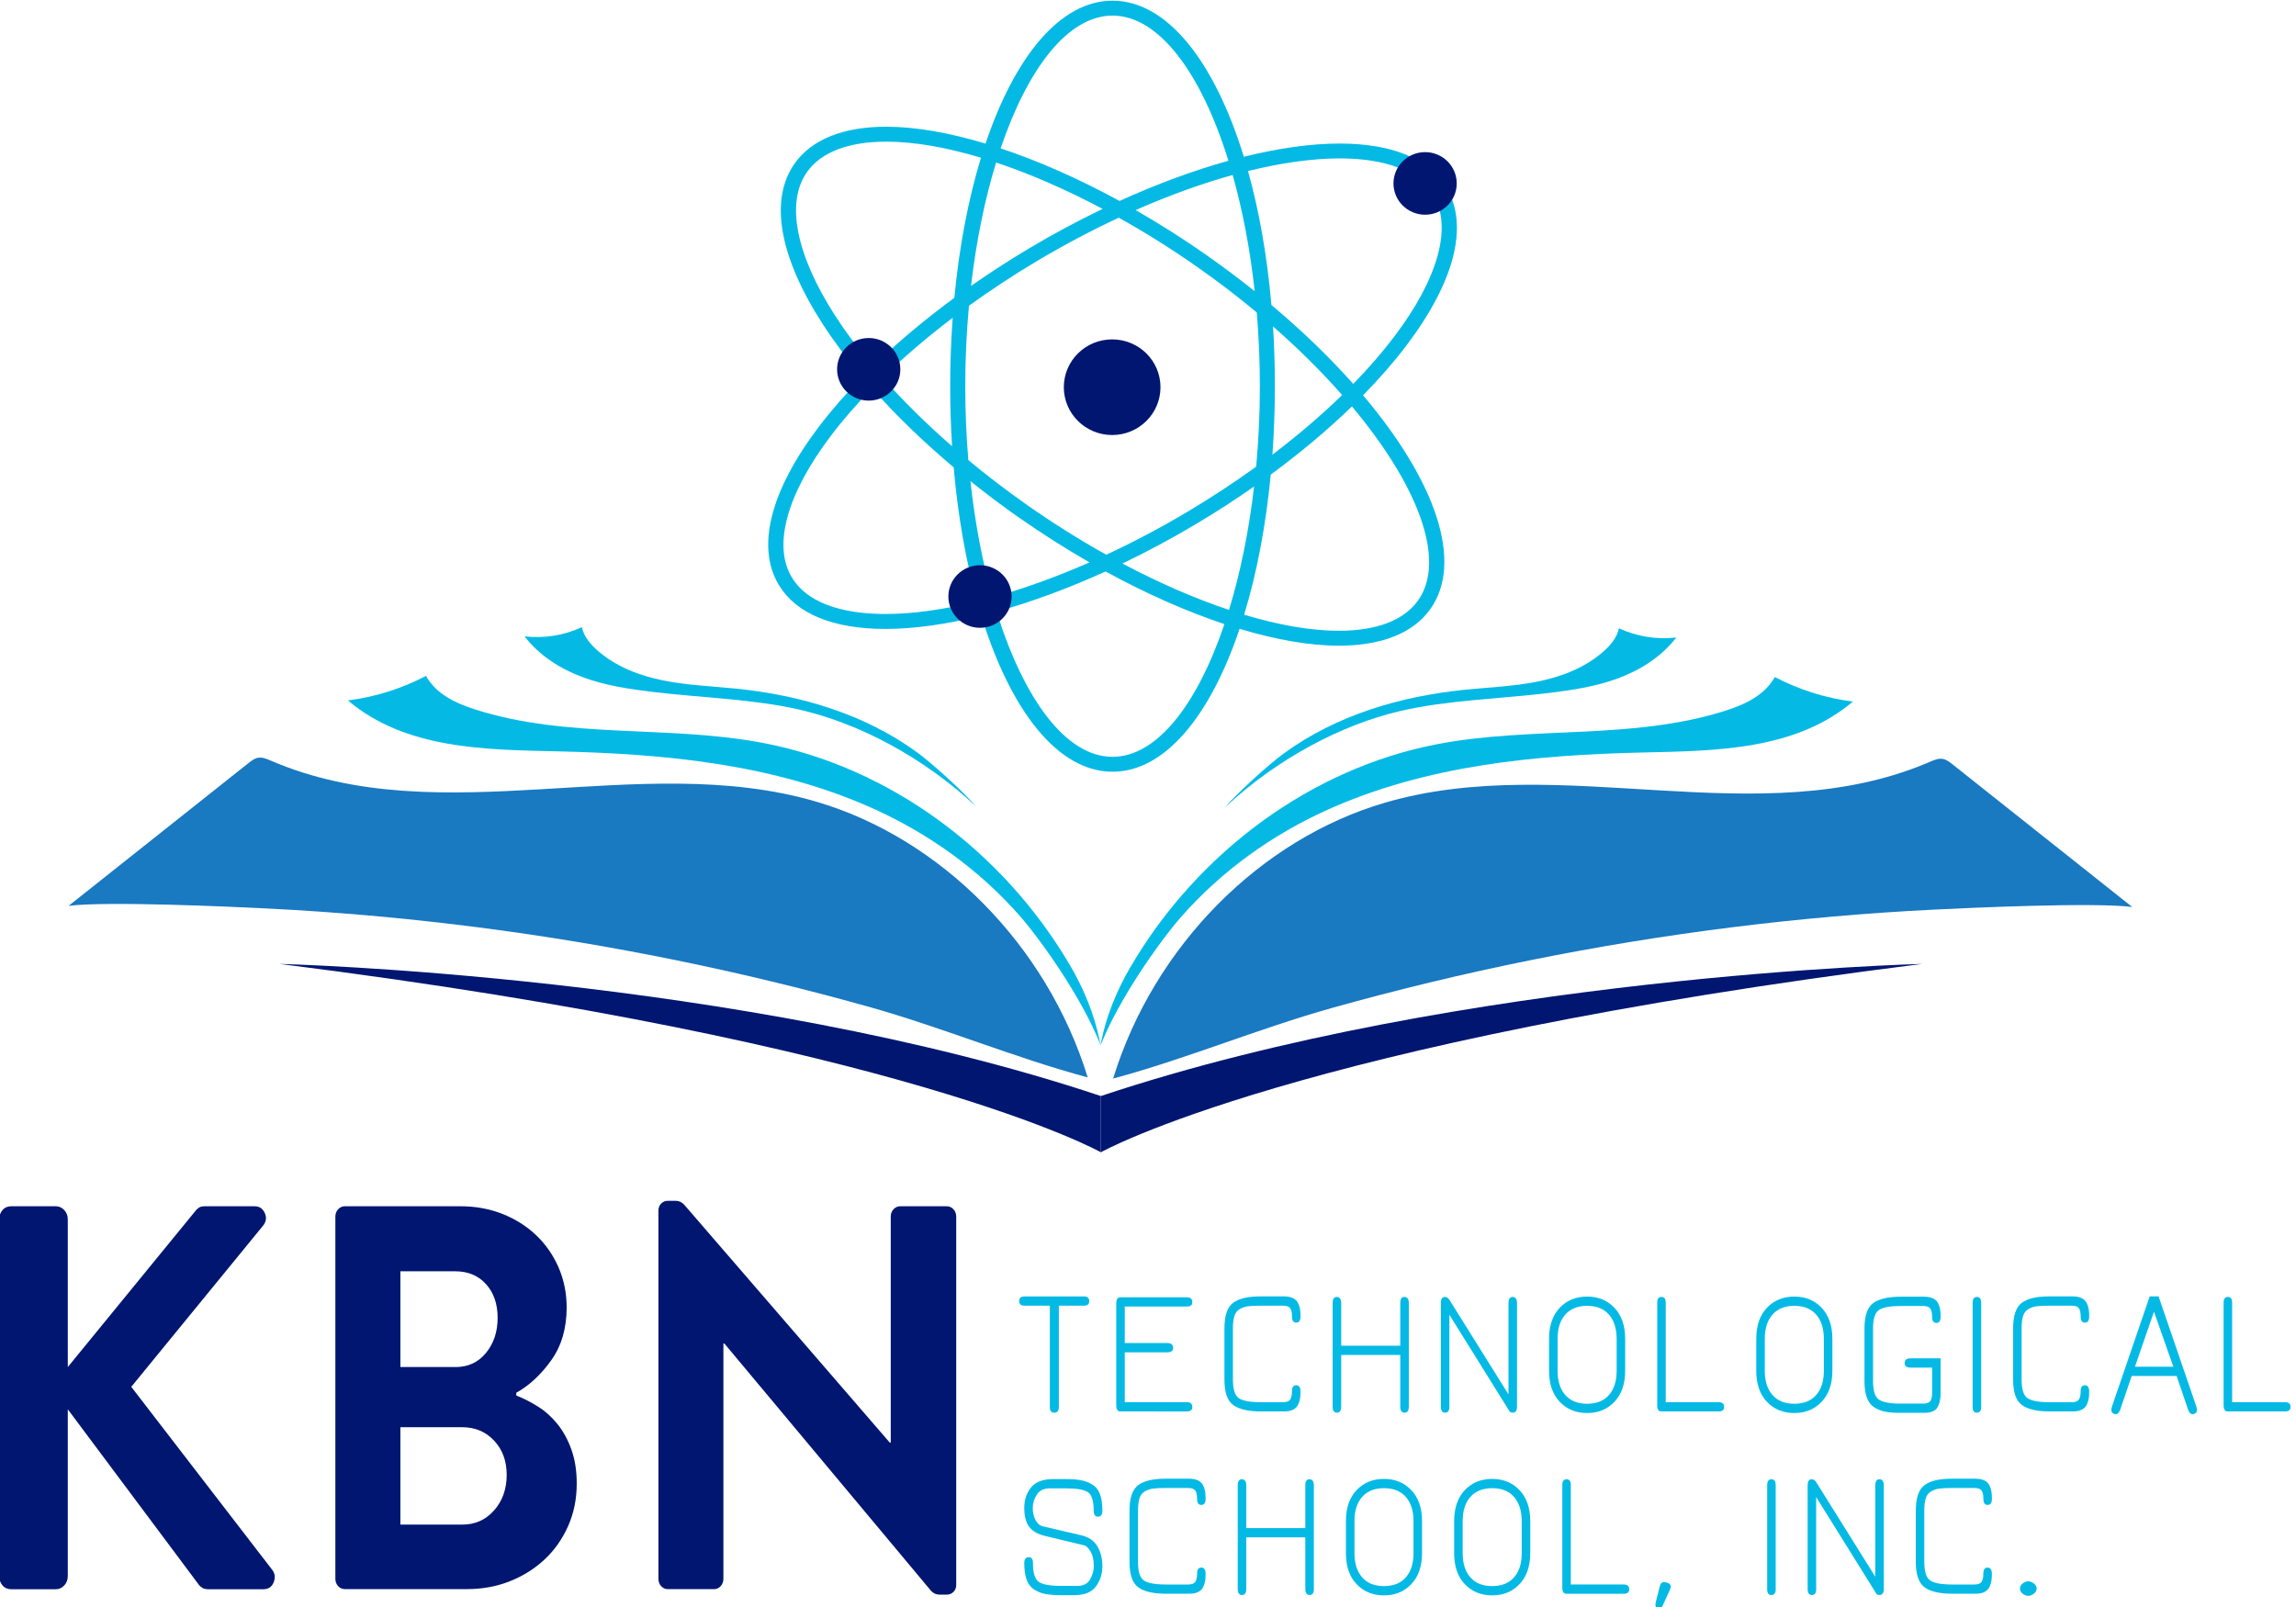 <?xml version="1.0" encoding="UTF-8" standalone="no"?>
<!-- Created with Inkscape (http://www.inkscape.org/) -->

<svg
   width="140.137mm"
   height="98.104mm"
   viewBox="0 0 140.137 98.104"
   version="1.1"
   id="svg5"
   xml:space="preserve"
   xmlns:inkscape="http://www.inkscape.org/namespaces/inkscape"
   xmlns:sodipodi="http://sodipodi.sourceforge.net/DTD/sodipodi-0.dtd"
   xmlns="http://www.w3.org/2000/svg"
   xmlns:svg="http://www.w3.org/2000/svg"><sodipodi:namedview
     id="namedview7"
     pagecolor="#ffffff"
     bordercolor="#000000"
     borderopacity="0.25"
     inkscape:showpageshadow="2"
     inkscape:pageopacity="0.0"
     inkscape:pagecheckerboard="0"
     inkscape:deskcolor="#d1d1d1"
     inkscape:document-units="mm"
     showgrid="false" /><defs
     id="defs2" /><g
     inkscape:label="Camada 1"
     inkscape:groupmode="layer"
     id="layer1"
     transform="translate(-33.257,-84.938)"><g
       id="g567"
       transform="matrix(0.187,0,0,0.203,10.448,25.018)"><g
         id="g413"
         transform="translate(-19.714,67.376)"
         inkscape:export-filename="g413.svg"
         inkscape:export-xdpi="96"
         inkscape:export-ydpi="96">
	<path
   class="st0"
   d="m 407.92,468.81 c -57.77,-15.52 -122.21,9.8 -177.8,-12.27 -1.36,-0.54 -2.81,-1.12 -4.25,-0.87 -1.16,0.2 -2.16,0.92 -3.12,1.62 -19.56,14.3 -39.11,28.6 -58.67,42.9 12.55,-1.47 53.71,0.28 64.99,0.8 21.95,1.02 43.87,2.79 65.7,5.31 43.96,5.07 87.58,13.17 130.43,24.23 24.05,6.21 47.53,15.31 71.51,21.25 -13.39,-40.04 -48.22,-72.07 -88.79,-82.97 z"
   id="path309" />
	<path
   class="st1"
   d="m 426.73,470.96 c -32.35,-13.43 -68.01,-16.49 -103.03,-17.23 -23.82,-0.5 -49.68,-0.66 -68.46,-15.31 8.83,-1.02 17.49,-3.52 25.49,-7.38 3.33,5.53 9.8,8.26 15.99,10.08 30.42,8.98 63.19,4.59 94.42,10.15 40.6,7.24 77.74,32.12 99.87,66.92 4.1,6.44 8.07,14.65 9.84,23.77 -5.97,-14.1 -19.51,-31.59 -26.26,-38.69 -13.35,-14.05 -30,-24.9 -47.86,-32.31 z"
   id="path311" />
	<path
   class="st1"
   d="m 403,441.27 c -15.5,-3.32 -32.43,-3.64 -48.18,-5.4 -7.67,-0.85 -15.38,-1.9 -22.7,-4.36 -7.32,-2.46 -14.28,-6.44 -19.24,-12.36 6.34,0.69 12.85,-0.27 18.72,-2.76 0.66,2.81 2.74,5.07 4.97,6.9 6.16,5.03 13.94,7.72 21.76,9.15 7.83,1.43 15.81,1.7 23.73,2.44 20.67,1.95 41.64,7.49 59.03,19.2 4.85,3.26 15.13,11.86 19.1,16.16 C 442.92,455.37 421.9,445.32 403,441.27 Z"
   id="path313" />
	<path
   class="st0"
   d="m 593.79,469.15 c 57.77,-15.52 122.21,9.8 177.8,-12.27 1.36,-0.54 2.81,-1.12 4.25,-0.87 1.16,0.2 2.16,0.92 3.12,1.62 19.56,14.3 39.11,28.6 58.67,42.9 -12.55,-1.47 -53.71,0.28 -64.99,0.8 -21.95,1.02 -43.87,2.79 -65.7,5.31 -43.96,5.07 -87.58,13.17 -130.43,24.23 -24.05,6.21 -47.53,15.31 -71.51,21.25 13.38,-40.04 48.22,-72.07 88.79,-82.97 z"
   id="path315" />
	<path
   class="st1"
   d="m 574.97,471.3 c 32.35,-13.43 68.01,-16.49 103.03,-17.23 23.82,-0.5 49.68,-0.66 68.46,-15.31 -8.83,-1.02 -17.48,-3.52 -25.49,-7.38 -3.33,5.53 -9.8,8.26 -15.99,10.08 -30.42,8.98 -63.19,4.59 -94.42,10.15 -40.6,7.24 -77.74,32.12 -99.87,66.92 -4.1,6.44 -8.07,14.65 -9.84,23.77 5.97,-14.1 19.51,-31.59 26.26,-38.69 13.36,-14.05 30,-24.9 47.86,-32.31 z"
   id="path317" />
	<path
   class="st1"
   d="m 598.7,441.61 c 15.5,-3.32 32.43,-3.64 48.18,-5.4 7.67,-0.85 15.38,-1.9 22.7,-4.36 7.32,-2.46 14.28,-6.44 19.24,-12.36 -6.34,0.69 -12.85,-0.27 -18.72,-2.76 -0.66,2.81 -2.74,5.07 -4.97,6.9 -6.16,5.03 -13.94,7.72 -21.76,9.15 -7.83,1.43 -15.81,1.7 -23.73,2.44 -20.67,1.95 -41.64,7.49 -59.03,19.2 -4.85,3.26 -15.13,11.86 -19.1,16.16 17.28,-14.87 38.29,-24.92 57.19,-28.97 z"
   id="path319" />
	<path
   class="st2"
   d="m 232.94,517.65 c 0,0 149.82,3.38 268.06,39.73 v 16.91 c 0,-0.01 -63.5,-32.97 -268.06,-56.64 z"
   id="path321" />
	<path
   class="st2"
   d="m 769.05,517.65 c 0,0 -149.82,3.38 -268.05,39.73 v 16.91 c 0,-0.01 63.5,-32.97 268.05,-56.64 z"
   id="path323" />
	<g
   id="g333">
		<g
   id="g331">
			<path
   class="st2"
   d="m 141.44,594.47 c 0,-1.1 0.35,-2.03 1.07,-2.8 0.71,-0.77 1.67,-1.15 2.88,-1.15 h 14.47 c 1.09,0 2.03,0.39 2.8,1.15 0.77,0.77 1.15,1.7 1.15,2.8 v 44.41 l 41.45,-46.71 c 0.33,-0.44 0.74,-0.82 1.23,-1.15 0.49,-0.33 1.12,-0.49 1.89,-0.49 h 16.45 c 1.53,0 2.63,0.69 3.29,2.06 0.66,1.37 0.44,2.66 -0.66,3.87 l -42.93,48.36 46.06,55.1 c 0.88,1.1 1.01,2.33 0.41,3.7 -0.6,1.37 -1.73,2.06 -3.37,2.06 H 209.7 c -0.88,0 -1.54,-0.14 -1.97,-0.41 -0.44,-0.27 -0.77,-0.52 -0.99,-0.74 l -42.93,-52.96 v 50.17 c 0,1.1 -0.39,2.03 -1.15,2.8 -0.77,0.77 -1.7,1.15 -2.8,1.15 h -14.47 c -1.21,0 -2.17,-0.38 -2.88,-1.15 -0.71,-0.77 -1.07,-1.7 -1.07,-2.8 z"
   id="path325" />
			<path
   class="st2"
   d="m 310.2,647.43 c 2.41,0.88 4.8,2 7.15,3.37 2.36,1.37 4.47,3.13 6.33,5.26 1.86,2.14 3.37,4.69 4.52,7.65 1.15,2.96 1.73,6.36 1.73,10.2 0,4.61 -0.93,8.86 -2.8,12.75 -1.87,3.89 -4.42,7.24 -7.65,10.03 -3.24,2.8 -7.02,4.99 -11.35,6.58 -4.33,1.59 -9.02,2.38 -14.06,2.38 h -39.8 c -0.88,0 -1.62,-0.3 -2.22,-0.9 -0.6,-0.6 -0.9,-1.34 -0.9,-2.22 V 593.65 c 0,-0.88 0.3,-1.62 0.9,-2.22 0.6,-0.6 1.34,-0.91 2.22,-0.91 h 37.67 c 4.93,0 9.51,0.77 13.73,2.3 4.22,1.54 7.9,3.68 11.02,6.42 3.13,2.74 5.56,5.98 7.32,9.7 1.75,3.73 2.63,7.73 2.63,12.01 0,6.25 -1.67,11.54 -5.02,15.87 -3.35,4.33 -7.16,7.59 -11.43,9.79 v 0.82 z m -19.9,-8.55 c 4.17,0 7.51,-1.42 10.03,-4.28 2.52,-2.85 3.78,-6.36 3.78,-10.53 0,-4.17 -1.26,-7.54 -3.78,-10.12 -2.52,-2.58 -5.87,-3.87 -10.03,-3.87 h -17.93 v 28.79 h 17.93 z m 2.3,47.37 c 4.17,0 7.62,-1.42 10.36,-4.28 2.74,-2.85 4.11,-6.42 4.11,-10.69 0,-4.17 -1.37,-7.59 -4.11,-10.28 -2.74,-2.69 -6.2,-4.03 -10.36,-4.03 h -20.23 v 29.28 z"
   id="path327" />
			<path
   class="st2"
   d="m 356.59,591.84 c 0,-0.88 0.3,-1.59 0.9,-2.14 0.6,-0.55 1.34,-0.82 2.22,-0.82 h 2.47 c 1.09,0 2.03,0.39 2.8,1.15 l 67.11,71.55 h 0.33 v -67.93 c 0,-0.88 0.3,-1.62 0.9,-2.22 0.6,-0.6 1.34,-0.91 2.22,-0.91 h 15.13 c 0.88,0 1.62,0.3 2.22,0.91 0.6,0.6 0.9,1.34 0.9,2.22 v 110.7 c 0,0.88 -0.3,1.59 -0.9,2.14 -0.6,0.55 -1.34,0.82 -2.22,0.82 h -2.3 c -1.1,0 -2.03,-0.38 -2.8,-1.15 l -67.44,-74.35 h -0.33 v 70.73 c 0,0.88 -0.3,1.62 -0.9,2.22 -0.6,0.6 -1.34,0.9 -2.22,0.9 h -14.97 c -0.88,0 -1.62,-0.3 -2.22,-0.9 -0.6,-0.6 -0.9,-1.34 -0.9,-2.22 z"
   id="path329" />
		</g>
	</g>
	<g
   id="g385">
		<g
   id="g383">
			<path
   class="st1"
   d="m 495.43,617.63 c 1.18,0 1.77,0.48 1.77,1.45 0,0.89 -0.59,1.34 -1.77,1.34 h -8.14 v 30.47 c 0,1.14 -0.52,1.71 -1.55,1.71 -0.93,0 -1.39,-0.57 -1.39,-1.71 v -30.47 h -8.25 c -1.18,0 -1.77,-0.46 -1.77,-1.39 0,-0.93 0.59,-1.39 1.77,-1.39 h 19.33 z"
   id="path335" />
			<path
   class="st1"
   d="m 508.8,634.44 v 14.99 h 20.24 c 1.21,0 1.82,0.5 1.82,1.5 0,0.86 -0.61,1.29 -1.82,1.29 H 507.3 c -0.86,0 -1.28,-0.64 -1.28,-1.93 v -30.47 c 0,-1.29 0.43,-1.93 1.28,-1.93 h 21.74 c 1.21,0 1.82,0.5 1.82,1.5 0,0.86 -0.61,1.28 -1.82,1.28 H 508.8 v 10.98 h 13.87 c 1.29,0 1.93,0.5 1.93,1.5 0,0.86 -0.64,1.29 -1.93,1.29 z"
   id="path337" />
			<path
   class="st1"
   d="m 560.82,652.22 h -7.55 c -4.14,0 -7.17,-0.64 -9.08,-1.93 -1.91,-1.29 -2.86,-3.85 -2.86,-7.71 v -15.31 c 0,-3.85 0.95,-6.42 2.84,-7.71 1.89,-1.29 4.82,-1.93 8.78,-1.93 h 7.87 c 1.14,0 2.1,0.17 2.86,0.51 0.77,0.34 1.32,0.82 1.66,1.45 0.34,0.63 0.56,1.24 0.67,1.85 0.11,0.61 0.16,1.34 0.16,2.2 0,1.25 -0.46,1.87 -1.39,1.87 -0.93,0 -1.39,-0.59 -1.39,-1.77 0,-1.25 -0.21,-2.12 -0.64,-2.6 -0.43,-0.48 -1.2,-0.72 -2.3,-0.72 h -7.5 c -1.71,0 -3.05,0.06 -4.02,0.19 -0.96,0.13 -1.86,0.42 -2.68,0.88 -0.82,0.46 -1.38,1.16 -1.69,2.09 -0.3,0.93 -0.46,2.16 -0.46,3.69 v 15.31 c 0,2.96 0.64,4.85 1.93,5.65 1.29,0.8 3.7,1.21 7.23,1.21 h 7.17 c 1.14,0 1.92,-0.25 2.33,-0.75 0.41,-0.5 0.62,-1.36 0.62,-2.57 0,-1.18 0.46,-1.77 1.39,-1.77 0.93,0 1.39,0.64 1.39,1.93 0,0.82 -0.05,1.54 -0.16,2.14 -0.11,0.61 -0.33,1.22 -0.67,1.85 -0.34,0.63 -0.89,1.11 -1.66,1.45 -0.75,0.33 -1.71,0.5 -2.85,0.5 z"
   id="path339" />
			<path
   class="st1"
   d="m 579.43,650.77 c 0,1.21 -0.46,1.82 -1.39,1.82 -0.93,0 -1.39,-0.61 -1.39,-1.82 v -31.11 c 0,-1.25 0.43,-1.87 1.29,-1.87 1,0 1.5,0.63 1.5,1.87 v 12.8 h 19.28 v -12.8 c 0,-1.25 0.45,-1.87 1.34,-1.87 0.96,0 1.45,0.63 1.45,1.87 v 31.11 c 0,1.21 -0.45,1.82 -1.34,1.82 -0.96,0 -1.45,-0.61 -1.45,-1.82 v -15.53 h -19.28 v 15.53 z"
   id="path341" />
			<path
   class="st1"
   d="m 635.47,652.59 c -0.5,0 -0.86,-0.13 -1.07,-0.38 l -19.65,-29.07 v 27.68 c 0,1.18 -0.46,1.77 -1.39,1.77 -0.93,0 -1.39,-0.61 -1.39,-1.82 v -31.11 c 0,-1.25 0.43,-1.87 1.29,-1.87 0.64,0 1.18,0.34 1.61,1.02 l 19.17,28.27 v -27.36 c 0,-1.28 0.45,-1.93 1.34,-1.93 0.96,0 1.45,0.63 1.45,1.87 v 31.11 c -0.02,1.21 -0.47,1.82 -1.36,1.82 z"
   id="path343" />
			<path
   class="st1"
   d="m 668.65,649.3 c -2.32,2.27 -5.3,3.4 -8.94,3.4 -3.64,0 -6.62,-1.12 -8.94,-3.37 -2.32,-2.25 -3.48,-5.35 -3.48,-9.32 v -9.64 c 0,-3.96 1.16,-7.07 3.48,-9.32 2.32,-2.25 5.3,-3.37 8.94,-3.37 3.64,0 6.62,1.13 8.94,3.4 2.32,2.27 3.48,5.36 3.48,9.29 v 9.64 c 0,3.93 -1.16,7.02 -3.48,9.29 z m -1.82,-26.21 c -1.68,-1.75 -4.05,-2.62 -7.12,-2.62 -3.07,0 -5.44,0.88 -7.12,2.62 -1.68,1.74 -2.52,4.19 -2.52,7.33 v 9.53 c 0,3.14 0.84,5.59 2.52,7.34 1.68,1.75 4.05,2.62 7.12,2.62 3.07,0 5.44,-0.87 7.12,-2.62 1.68,-1.75 2.52,-4.19 2.52,-7.34 v -9.53 c -0.01,-3.14 -0.85,-5.58 -2.52,-7.33 z"
   id="path345" />
			<path
   class="st1"
   d="m 683.88,652.22 c -0.86,0 -1.29,-0.62 -1.29,-1.87 V 619.5 c 0,-1.14 0.46,-1.71 1.39,-1.71 0.93,0 1.39,0.57 1.39,1.71 v 29.93 h 17.29 c 1.18,0 1.77,0.48 1.77,1.45 0,0.89 -0.59,1.34 -1.77,1.34 z"
   id="path347" />
			<path
   class="st1"
   d="m 736.28,649.3 c -2.32,2.27 -5.3,3.4 -8.94,3.4 -3.64,0 -6.62,-1.12 -8.94,-3.37 -2.32,-2.25 -3.48,-5.35 -3.48,-9.32 v -9.64 c 0,-3.96 1.16,-7.07 3.48,-9.32 2.32,-2.25 5.3,-3.37 8.94,-3.37 3.64,0 6.62,1.13 8.94,3.4 2.32,2.27 3.48,5.36 3.48,9.29 v 9.64 c 0,3.93 -1.16,7.02 -3.48,9.29 z m -1.82,-26.21 c -1.68,-1.75 -4.05,-2.62 -7.12,-2.62 -3.07,0 -5.44,0.88 -7.12,2.62 -1.68,1.74 -2.52,4.19 -2.52,7.33 v 9.53 c 0,3.14 0.84,5.59 2.52,7.34 1.68,1.75 4.05,2.62 7.12,2.62 3.07,0 5.44,-0.87 7.12,-2.62 1.68,-1.75 2.52,-4.19 2.52,-7.34 v -9.53 c 0,-3.14 -0.84,-5.58 -2.52,-7.33 z"
   id="path349" />
			<path
   class="st1"
   d="m 772.29,639.04 h -7.01 c -1.29,0 -1.93,-0.45 -1.93,-1.34 0,-0.96 0.64,-1.45 1.93,-1.45 h 9.8 v 10.55 c 0,1.75 -0.35,3.16 -1.04,4.23 -0.7,1.07 -2.13,1.61 -4.31,1.61 h -7.87 c -1.96,0 -3.59,-0.12 -4.87,-0.35 -1.29,-0.23 -2.47,-0.67 -3.56,-1.31 -1.09,-0.64 -1.89,-1.61 -2.41,-2.89 -0.52,-1.28 -0.78,-2.93 -0.78,-4.93 V 627.2 c 0,-3.78 0.96,-6.31 2.87,-7.58 1.91,-1.27 4.93,-1.9 9.08,-1.9 h 7.55 c 1.14,0 2.1,0.17 2.86,0.51 0.77,0.34 1.32,0.82 1.66,1.45 0.34,0.63 0.56,1.24 0.67,1.85 0.11,0.61 0.16,1.32 0.16,2.14 0,1.29 -0.46,1.93 -1.39,1.93 -0.93,0 -1.39,-0.61 -1.39,-1.82 0,-1.18 -0.21,-2.02 -0.62,-2.52 -0.41,-0.5 -1.19,-0.75 -2.33,-0.75 h -7.17 c -3.53,0 -5.94,0.4 -7.23,1.21 -1.29,0.8 -1.93,2.65 -1.93,5.54 v 15.85 c 0,2.89 0.63,4.74 1.9,5.54 1.27,0.8 3.58,1.21 6.93,1.21 h 7.5 c 1.14,0 1.92,-0.24 2.33,-0.72 0.41,-0.48 0.62,-1.31 0.62,-2.49 v -7.61 z"
   id="path351" />
			<path
   class="st1"
   d="m 788.33,650.88 c 0,1.14 -0.48,1.71 -1.45,1.71 -0.89,0 -1.34,-0.57 -1.34,-1.71 v -31.32 c 0,-1.18 0.46,-1.77 1.39,-1.77 0.93,0 1.39,0.59 1.39,1.77 v 31.32 z"
   id="path353" />
			<path
   class="st1"
   d="m 818.25,652.22 h -7.55 c -4.14,0 -7.17,-0.64 -9.08,-1.93 -1.91,-1.29 -2.87,-3.85 -2.87,-7.71 v -15.31 c 0,-3.85 0.95,-6.42 2.84,-7.71 1.89,-1.29 4.82,-1.93 8.78,-1.93 h 7.87 c 1.14,0 2.1,0.17 2.86,0.51 0.77,0.34 1.32,0.82 1.66,1.45 0.34,0.63 0.56,1.24 0.67,1.85 0.11,0.61 0.16,1.34 0.16,2.2 0,1.25 -0.46,1.87 -1.39,1.87 -0.93,0 -1.39,-0.59 -1.39,-1.77 0,-1.25 -0.21,-2.12 -0.64,-2.6 -0.43,-0.48 -1.2,-0.72 -2.3,-0.72 h -7.5 c -1.71,0 -3.05,0.06 -4.02,0.19 -0.96,0.13 -1.86,0.42 -2.68,0.88 -0.82,0.46 -1.38,1.16 -1.69,2.09 -0.3,0.93 -0.46,2.16 -0.46,3.69 v 15.31 c 0,2.96 0.64,4.85 1.93,5.65 1.29,0.8 3.69,1.21 7.23,1.21 h 7.17 c 1.14,0 1.92,-0.25 2.33,-0.75 0.41,-0.5 0.62,-1.36 0.62,-2.57 0,-1.18 0.46,-1.77 1.39,-1.77 0.93,0 1.39,0.64 1.39,1.93 0,0.82 -0.05,1.54 -0.16,2.14 -0.11,0.61 -0.33,1.22 -0.67,1.85 -0.34,0.63 -0.89,1.11 -1.66,1.45 -0.75,0.33 -1.7,0.5 -2.84,0.5 z"
   id="path355" />
			<path
   class="st1"
   d="m 832.2,653.07 c -0.29,0 -0.59,-0.11 -0.91,-0.32 -0.32,-0.21 -0.48,-0.55 -0.48,-1.02 0,-0.25 0.05,-0.54 0.16,-0.86 l 12.37,-33.25 h 2.89 l 12.37,33.25 c 0.11,0.32 0.16,0.61 0.16,0.86 0,0.46 -0.16,0.8 -0.48,1.02 -0.32,0.21 -0.63,0.32 -0.91,0.32 -0.61,0 -1.09,-0.41 -1.45,-1.23 l -3.8,-10.28 h -14.67 l -3.8,10.28 c -0.36,0.82 -0.85,1.23 -1.45,1.23 z m 12.53,-30.84 -6.21,16.54 h 12.53 z"
   id="path357" />
			<path
   class="st1"
   d="m 868.75,652.22 c -0.86,0 -1.29,-0.62 -1.29,-1.87 V 619.5 c 0,-1.14 0.46,-1.71 1.39,-1.71 0.93,0 1.39,0.57 1.39,1.71 v 29.93 h 17.29 c 1.18,0 1.77,0.48 1.77,1.45 0,0.89 -0.59,1.34 -1.77,1.34 z"
   id="path359" />
			<path
   class="st1"
   d="m 478.78,681.29 c 0,1.43 0.31,2.65 0.94,3.67 0.62,1.02 1.38,1.62 2.28,1.79 l 12.69,2.73 c 2.39,0.54 4.12,1.64 5.19,3.32 1.07,1.68 1.61,3.64 1.61,5.89 0,2.39 -0.71,4.45 -2.12,6.18 -1.41,1.73 -3.74,2.6 -6.99,2.6 h -4.44 c -2.03,0 -3.71,-0.12 -5.03,-0.35 -1.32,-0.23 -2.54,-0.68 -3.67,-1.34 -1.13,-0.66 -1.95,-1.64 -2.46,-2.95 -0.52,-1.3 -0.78,-2.97 -0.78,-5.01 0,-1.18 0.5,-1.77 1.5,-1.77 0.89,0 1.34,0.59 1.34,1.77 0,2.96 0.63,4.85 1.9,5.65 1.27,0.8 3.67,1.21 7.2,1.21 h 5.46 c 1.89,0 3.25,-0.64 4.07,-1.93 0.82,-1.29 1.23,-2.66 1.23,-4.12 0,-1.75 -0.35,-3.17 -1.04,-4.26 -0.7,-1.09 -1.42,-1.72 -2.17,-1.9 l -12.58,-2.78 c -2.5,-0.54 -4.27,-1.47 -5.33,-2.81 -1.05,-1.34 -1.58,-3.22 -1.58,-5.65 0,-2.39 0.73,-4.43 2.2,-6.13 1.46,-1.69 3.89,-2.54 7.28,-2.54 h 4.07 c 2.03,0 3.7,0.12 5.01,0.35 1.3,0.23 2.52,0.67 3.67,1.31 1.14,0.64 1.97,1.61 2.49,2.89 0.52,1.29 0.78,2.95 0.78,4.98 0,1.18 -0.48,1.77 -1.45,1.77 -0.93,0 -1.39,-0.59 -1.39,-1.77 0,-2.96 -0.63,-4.83 -1.87,-5.59 -1.25,-0.77 -3.66,-1.15 -7.23,-1.15 h -5.25 c -1.93,0 -3.33,0.63 -4.2,1.87 -0.89,1.25 -1.33,2.61 -1.33,4.07 z"
   id="path361" />
			<path
   class="st1"
   d="m 529.84,707.04 h -7.55 c -4.14,0 -7.17,-0.64 -9.08,-1.93 -1.91,-1.29 -2.86,-3.85 -2.86,-7.71 v -15.31 c 0,-3.85 0.95,-6.42 2.84,-7.71 1.89,-1.29 4.82,-1.93 8.78,-1.93 h 7.87 c 1.14,0 2.1,0.17 2.86,0.51 0.77,0.34 1.32,0.82 1.66,1.45 0.34,0.63 0.56,1.24 0.67,1.85 0.11,0.61 0.16,1.34 0.16,2.2 0,1.25 -0.46,1.87 -1.39,1.87 -0.93,0 -1.39,-0.59 -1.39,-1.77 0,-1.25 -0.21,-2.12 -0.64,-2.6 -0.43,-0.48 -1.2,-0.72 -2.3,-0.72 h -7.5 c -1.71,0 -3.05,0.06 -4.02,0.19 -0.96,0.13 -1.86,0.42 -2.68,0.88 -0.82,0.46 -1.38,1.16 -1.69,2.09 -0.3,0.93 -0.46,2.16 -0.46,3.69 v 15.31 c 0,2.96 0.64,4.85 1.93,5.65 1.29,0.8 3.7,1.21 7.23,1.21 h 7.18 c 1.14,0 1.92,-0.25 2.33,-0.75 0.41,-0.5 0.62,-1.36 0.62,-2.57 0,-1.18 0.46,-1.77 1.39,-1.77 0.93,0 1.39,0.64 1.39,1.93 0,0.82 -0.05,1.54 -0.16,2.14 -0.11,0.61 -0.33,1.22 -0.67,1.85 -0.34,0.63 -0.89,1.11 -1.66,1.45 -0.76,0.34 -1.72,0.5 -2.86,0.5 z"
   id="path363" />
			<path
   class="st1"
   d="m 548.45,705.6 c 0,1.21 -0.46,1.82 -1.39,1.82 -0.93,0 -1.39,-0.61 -1.39,-1.82 v -31.11 c 0,-1.25 0.43,-1.87 1.29,-1.87 1,0 1.5,0.63 1.5,1.87 v 12.8 h 19.27 v -12.8 c 0,-1.25 0.45,-1.87 1.34,-1.87 0.96,0 1.45,0.63 1.45,1.87 v 31.11 c 0,1.21 -0.45,1.82 -1.34,1.82 -0.96,0 -1.45,-0.61 -1.45,-1.82 v -15.53 h -19.27 v 15.53 z"
   id="path365" />
			<path
   class="st1"
   d="m 602.35,704.13 c -2.32,2.27 -5.3,3.4 -8.94,3.4 -3.64,0 -6.62,-1.12 -8.94,-3.37 -2.32,-2.25 -3.48,-5.35 -3.48,-9.32 v -9.64 c 0,-3.96 1.16,-7.07 3.48,-9.32 2.32,-2.25 5.3,-3.37 8.94,-3.37 3.64,0 6.62,1.13 8.94,3.4 2.32,2.27 3.48,5.36 3.48,9.29 v 9.64 c 0,3.92 -1.16,7.02 -3.48,9.29 z m -1.82,-26.21 c -1.68,-1.75 -4.05,-2.62 -7.12,-2.62 -3.07,0 -5.44,0.88 -7.12,2.62 -1.68,1.74 -2.52,4.19 -2.52,7.33 v 9.53 c 0,3.14 0.84,5.59 2.52,7.34 1.68,1.75 4.05,2.62 7.12,2.62 3.07,0 5.44,-0.87 7.12,-2.62 1.68,-1.75 2.52,-4.19 2.52,-7.34 v -9.53 c -0.01,-3.14 -0.84,-5.58 -2.52,-7.33 z"
   id="path367" />
			<path
   class="st1"
   d="m 637.67,704.13 c -2.32,2.27 -5.3,3.4 -8.94,3.4 -3.64,0 -6.62,-1.12 -8.94,-3.37 -2.32,-2.25 -3.48,-5.35 -3.48,-9.32 v -9.64 c 0,-3.96 1.16,-7.07 3.48,-9.32 2.32,-2.25 5.3,-3.37 8.94,-3.37 3.64,0 6.62,1.13 8.94,3.4 2.32,2.27 3.48,5.36 3.48,9.29 v 9.64 c 0,3.92 -1.16,7.02 -3.48,9.29 z m -1.82,-26.21 c -1.68,-1.75 -4.05,-2.62 -7.12,-2.62 -3.07,0 -5.44,0.88 -7.12,2.62 -1.68,1.74 -2.52,4.19 -2.52,7.33 v 9.53 c 0,3.14 0.84,5.59 2.52,7.34 1.68,1.75 4.05,2.62 7.12,2.62 3.07,0 5.44,-0.87 7.12,-2.62 1.68,-1.75 2.52,-4.19 2.52,-7.34 v -9.53 c -0.01,-3.14 -0.85,-5.58 -2.52,-7.33 z"
   id="path369" />
			<path
   class="st1"
   d="m 652.9,707.04 c -0.86,0 -1.29,-0.62 -1.29,-1.87 v -30.84 c 0,-1.14 0.46,-1.71 1.39,-1.71 0.93,0 1.39,0.57 1.39,1.71 v 29.93 h 17.29 c 1.18,0 1.77,0.48 1.77,1.45 0,0.89 -0.59,1.34 -1.77,1.34 H 652.9 Z"
   id="path371" />
			<path
   class="st1"
   d="m 686.99,704.85 c 0,0.36 -0.09,0.7 -0.27,1.02 l -2.2,4.44 c -0.36,0.86 -0.8,1.29 -1.34,1.29 -0.79,0 -1.18,-0.45 -1.18,-1.34 0,-0.14 0.05,-0.43 0.16,-0.86 l 1.29,-4.66 c 0.25,-0.82 0.7,-1.23 1.34,-1.23 0.39,0 0.86,0.11 1.39,0.32 0.54,0.22 0.81,0.55 0.81,1.02 z"
   id="path373" />
			<path
   class="st1"
   d="m 721.27,705.71 c 0,1.14 -0.48,1.71 -1.45,1.71 -0.89,0 -1.34,-0.57 -1.34,-1.71 v -31.32 c 0,-1.18 0.46,-1.77 1.39,-1.77 0.93,0 1.39,0.59 1.39,1.77 v 31.32 z"
   id="path375" />
			<path
   class="st1"
   d="m 755.19,707.42 c -0.5,0 -0.86,-0.13 -1.07,-0.38 l -19.65,-29.07 v 27.68 c 0,1.18 -0.46,1.77 -1.39,1.77 -0.93,0 -1.39,-0.61 -1.39,-1.82 v -31.11 c 0,-1.25 0.43,-1.87 1.29,-1.87 0.64,0 1.18,0.34 1.61,1.02 l 19.17,28.27 v -27.36 c 0,-1.28 0.45,-1.93 1.34,-1.93 0.96,0 1.45,0.63 1.45,1.87 v 31.11 c -0.02,1.21 -0.47,1.82 -1.36,1.82 z"
   id="path377" />
			<path
   class="st1"
   d="m 786.49,707.04 h -7.55 c -4.14,0 -7.17,-0.64 -9.08,-1.93 -1.91,-1.29 -2.87,-3.85 -2.87,-7.71 v -15.31 c 0,-3.85 0.95,-6.42 2.84,-7.71 1.89,-1.29 4.82,-1.93 8.78,-1.93 h 7.87 c 1.14,0 2.1,0.17 2.86,0.51 0.77,0.34 1.32,0.82 1.66,1.45 0.34,0.63 0.56,1.24 0.67,1.85 0.11,0.61 0.16,1.34 0.16,2.2 0,1.25 -0.46,1.87 -1.39,1.87 -0.93,0 -1.39,-0.59 -1.39,-1.77 0,-1.25 -0.21,-2.12 -0.64,-2.6 -0.43,-0.48 -1.2,-0.72 -2.3,-0.72 h -7.5 c -1.71,0 -3.05,0.06 -4.02,0.19 -0.96,0.13 -1.86,0.42 -2.68,0.88 -0.82,0.46 -1.38,1.16 -1.69,2.09 -0.3,0.93 -0.46,2.16 -0.46,3.69 v 15.31 c 0,2.96 0.64,4.85 1.93,5.65 1.29,0.8 3.69,1.21 7.23,1.21 h 7.17 c 1.14,0 1.92,-0.25 2.33,-0.75 0.41,-0.5 0.62,-1.36 0.62,-2.57 0,-1.18 0.46,-1.77 1.39,-1.77 0.93,0 1.39,0.64 1.39,1.93 0,0.82 -0.05,1.54 -0.16,2.14 -0.11,0.61 -0.33,1.22 -0.67,1.85 -0.34,0.63 -0.89,1.11 -1.66,1.45 -0.74,0.34 -1.69,0.5 -2.84,0.5 z"
   id="path379" />
			<path
   class="st1"
   d="m 803.71,703.3 c 0.57,0 1.17,0.21 1.79,0.64 0.62,0.43 0.94,0.95 0.94,1.55 0,0.61 -0.31,1.12 -0.94,1.55 -0.63,0.43 -1.22,0.64 -1.79,0.64 -0.61,0 -1.21,-0.21 -1.82,-0.64 -0.61,-0.43 -0.91,-0.95 -0.91,-1.55 0,-0.61 0.3,-1.12 0.91,-1.55 0.61,-0.43 1.22,-0.64 1.82,-0.64 z"
   id="path381" />
		</g>
	</g>
	<g
   id="g411">
		<g
   id="g409">
			<g
   id="g391">
				<g
   id="g389">
					<path
   class="st1"
   d="m 600.73,331.69 c 15.87,-19.32 20.48,-36.22 12.96,-47.61 -5.68,-8.59 -17.69,-13.12 -34.76,-13.12 -9.37,0 -19.97,1.39 -31.26,3.98 C 538.11,246.3 522.63,228 504.81,228 c -16.96,0 -31.82,16.63 -41.45,42.97 -11.84,-3.27 -22.87,-5.07 -32.39,-5.07 -13.94,0 -24.25,3.78 -29.82,10.94 -8.44,10.83 -5.23,28.01 9.03,48.36 3.7,5.28 8.05,10.62 12.93,15.96 -5.3,4.98 -10.08,10.01 -14.2,15.02 -15.88,19.32 -20.48,36.23 -12.96,47.61 5.68,8.59 17.7,13.13 34.75,13.13 0.01,0 0.01,0 0.01,0 9.37,0 19.96,-1.4 31.26,-3.98 9.56,28.63 25.04,46.92 42.84,46.92 16.98,0 31.84,-16.61 41.47,-42.97 11.82,3.27 22.85,5.07 32.39,5.07 13.94,0 24.25,-3.78 29.82,-10.94 11.07,-14.23 1.68,-38.7 -21.91,-64.36 5.3,-4.97 10.05,-9.98 14.15,-14.97 z m -21.8,-56.26 c 10.63,0 24.55,1.91 30.54,10.97 6.33,9.56 1.7,25.1 -12.69,42.59 -3.9,4.76 -8.41,9.52 -13.4,14.25 -7.65,-7.92 -16.61,-15.93 -26.72,-23.74 -1.38,-14.7 -4,-28.3 -7.63,-40.27 10.82,-2.45 20.96,-3.8 29.9,-3.8 z m -49.29,106.06 c -8.92,4.9 -17.93,9.28 -26.87,13.12 -8.61,-4.44 -17.28,-9.42 -25.78,-14.92 -6.72,-4.36 -13.16,-8.88 -19.24,-13.53 -0.66,-7.21 -1.01,-14.64 -1.01,-22.22 0,-8.28 0.43,-16.39 1.21,-24.2 6.97,-4.64 14.33,-9.12 22.05,-13.36 8.91,-4.89 17.93,-9.29 26.85,-13.12 8.63,4.44 17.28,9.42 25.78,14.92 6.77,4.37 13.2,8.93 19.26,13.58 0.65,7.18 1.01,14.6 1.01,22.18 0,8.28 -0.43,16.38 -1.21,24.19 -6.97,4.64 -14.35,9.11 -22.05,13.36 z m 21.37,-7.4 c -1.71,13.54 -4.52,26.1 -8.18,37.11 -11.1,-3.41 -22.85,-8.12 -34.77,-13.95 8.04,-3.57 16.12,-7.54 24.12,-11.94 6.52,-3.57 12.81,-7.33 18.83,-11.22 z m -53.73,22.82 c -10.86,4.4 -21.53,7.94 -31.67,10.53 -3.22,-10.53 -5.69,-22.34 -7.18,-34.97 5.03,3.73 10.28,7.37 15.73,10.89 7.62,4.91 15.36,9.43 23.12,13.55 z m -44.84,-34.93 c -8.38,-6.72 -16,-13.64 -22.67,-20.61 6.84,-6.13 14.52,-12.18 22.87,-18.02 -0.53,6.66 -0.82,13.53 -0.82,20.58 0,6.15 0.22,12.18 0.62,18.05 z m 6.19,-48.21 c 1.7,-13.54 4.51,-26.11 8.18,-37.11 11.08,3.4 22.85,8.13 34.77,13.95 -8.05,3.57 -16.14,7.54 -24.12,11.94 -6.53,3.58 -12.81,7.35 -18.83,11.22 z m 53.73,-22.8 c 10.85,-4.41 21.53,-7.96 31.66,-10.55 3.23,10.53 5.69,22.32 7.19,34.94 -5,-3.68 -10.25,-7.32 -15.73,-10.86 -7.61,-4.91 -15.37,-9.43 -23.12,-13.53 z m 44.84,34.99 c 8.41,6.79 15.99,13.74 22.55,20.62 -6.8,6.11 -14.44,12.12 -22.75,17.93 0.52,-6.66 0.8,-13.53 0.8,-20.57 0,-6.13 -0.2,-12.14 -0.6,-17.98 z m -52.39,-93.47 c 15.17,0 28.96,17.3 37.83,43.65 -11.38,2.91 -23.37,6.99 -35.54,12.08 -13.27,-6.67 -26.42,-12.02 -38.81,-15.81 8.91,-24.24 22.1,-39.92 36.52,-39.92 z m -99.65,46.95 c 4.59,-5.92 13.52,-9.05 25.81,-9.05 9.07,0 19.58,1.71 30.9,4.83 -4.09,12.35 -7.08,26.61 -8.69,42.13 -9.77,6.62 -18.73,13.55 -26.6,20.59 -4.63,-5.07 -8.76,-10.15 -12.27,-15.17 -12.9,-18.43 -16.24,-34.23 -9.15,-43.33 z m 25.55,132.98 c 0,0 0,0 -0.01,0 -10.63,0 -24.55,-1.9 -30.53,-10.96 -6.32,-9.56 -1.7,-25.09 12.69,-42.59 3.9,-4.77 8.44,-9.54 13.46,-14.3 7.75,8.07 16.72,16.06 26.64,23.76 1.4,14.72 4.02,28.33 7.65,40.3 -10.82,2.47 -20.94,3.79 -29.9,3.79 z m 74.1,42.96 c -15.16,0 -28.95,-17.3 -37.83,-43.65 11.38,-2.91 23.38,-7 35.56,-12.09 13.27,6.68 26.41,12.03 38.79,15.83 -8.89,24.23 -22.07,39.91 -36.52,39.91 z m 99.67,-46.96 c -4.61,5.93 -13.54,9.05 -25.8,9.05 -9.09,0 -19.6,-1.7 -30.92,-4.83 4.1,-12.34 7.08,-26.59 8.69,-42.13 9.74,-6.6 18.65,-13.49 26.5,-20.5 21.6,23.74 30.97,46.28 21.53,58.41 z"
   id="path387" />
				</g>
			</g>
			<g
   id="g395">
				<path
   class="st2"
   d="m 520.46,344.23 c 0,7.94 -7.06,14.38 -15.77,14.38 -8.71,0 -15.78,-6.44 -15.78,-14.38 0,-7.95 7.07,-14.38 15.78,-14.38 8.71,0 15.77,6.43 15.77,14.38 z"
   id="path393" />
			</g>
			<g
   id="g399">
				<path
   class="st2"
   d="m 435.55,338.85 c 0,5.2 -4.62,9.41 -10.32,9.41 -5.7,0 -10.32,-4.21 -10.32,-9.41 0,-5.2 4.63,-9.41 10.32,-9.41 5.7,0 10.32,4.21 10.32,9.41 z"
   id="path397" />
			</g>
			<g
   id="g403">
				<path
   class="st2"
   d="m 471.87,407.17 c 0,5.2 -4.62,9.41 -10.32,9.41 -5.7,0 -10.32,-4.21 -10.32,-9.41 0,-5.2 4.63,-9.41 10.32,-9.41 5.7,0 10.32,4.21 10.32,9.41 z"
   id="path401" />
			</g>
			<g
   id="g407">
				<path
   class="st2"
   d="m 617.15,282.95 c 0,5.2 -4.62,9.41 -10.32,9.41 -5.7,0 -10.32,-4.21 -10.32,-9.41 0,-5.2 4.63,-9.41 10.32,-9.41 5.7,0 10.32,4.21 10.32,9.41 z"
   id="path405" />
			</g>
		</g>
	</g>
</g></g></g><style
     type="text/css"
     id="style307">
	.st0{fill:#1979C1;}
	.st1{fill:#04BAE5;}
	.st2{fill:#001671;}
	.st3{fill:#FFFFFF;}
</style></svg>
